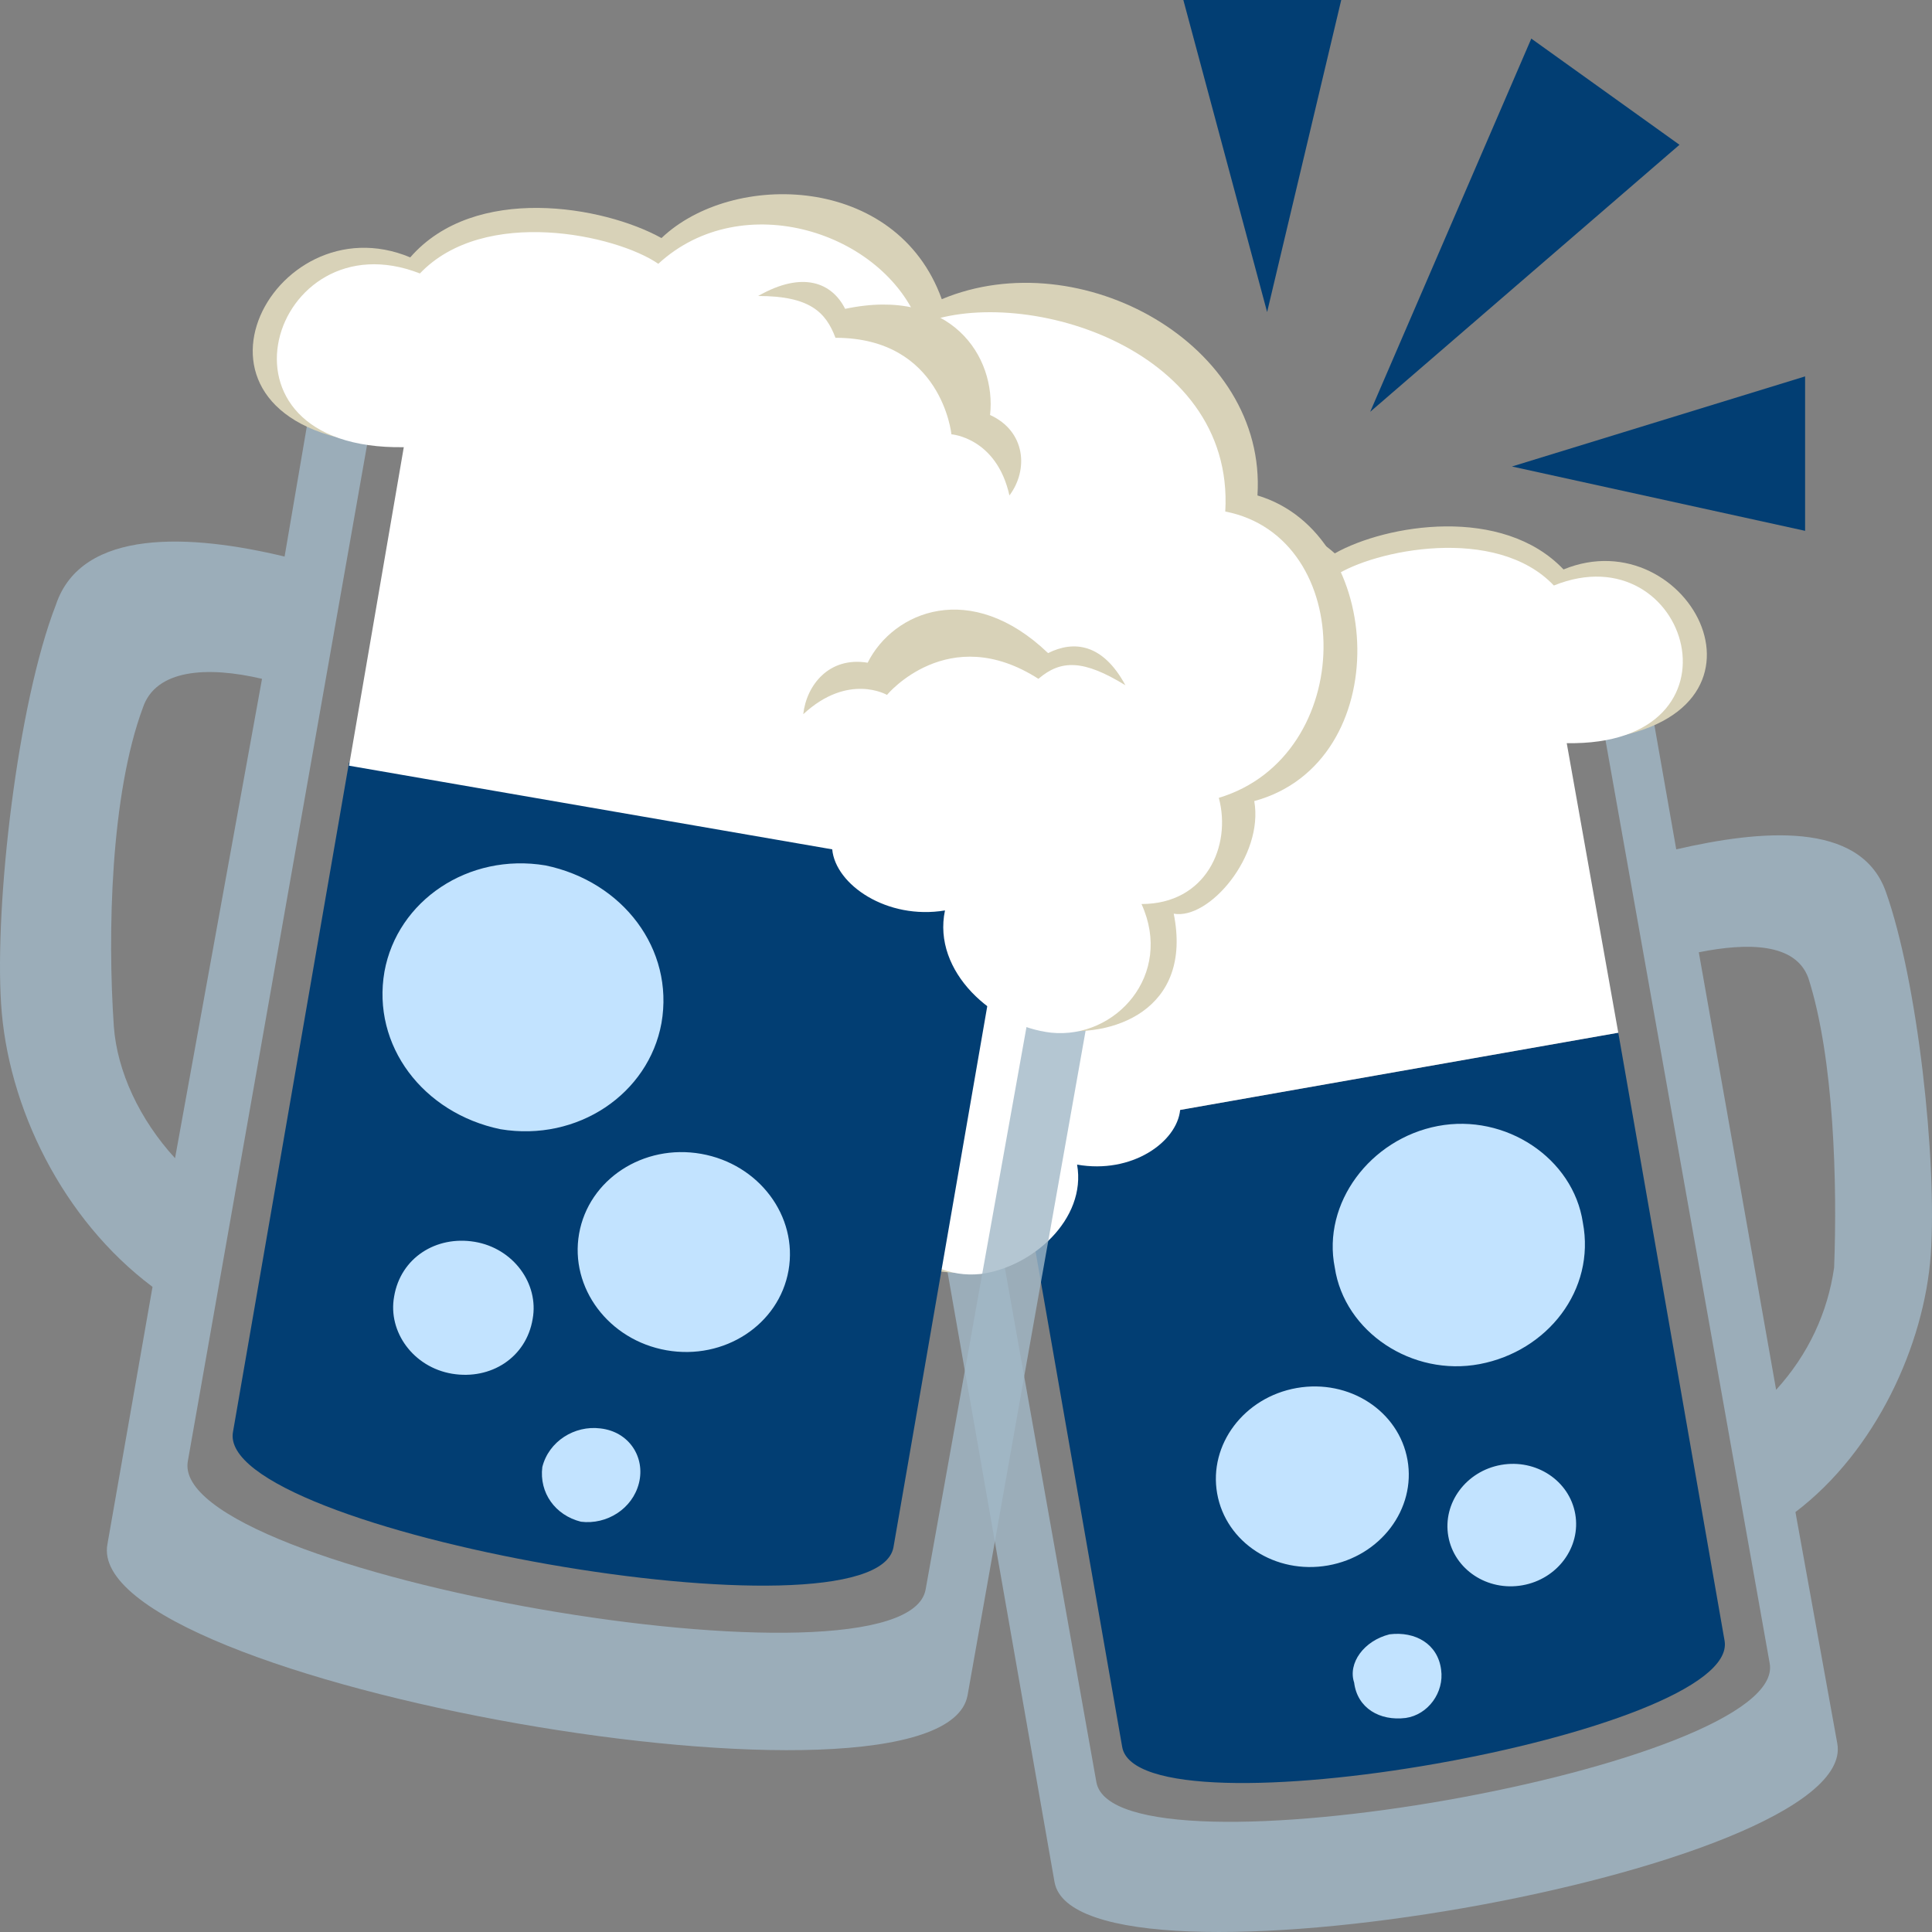<svg width="50" height="50" viewBox="0 0 50 50" fill="none" xmlns="http://www.w3.org/2000/svg">
<rect x="0" y="0" width="50" height="50" fill="#808080" stroke="none"/>
<path opacity="0.8" d="M22.122 19.233L27.291 48.707C27.874 51.954 48.134 48.457 47.55 45.127L46.466 39.132C48.55 37.55 49.801 34.803 49.968 32.471C50.135 30.057 49.634 25.394 48.8 23.063C48.134 21.231 45.549 21.481 43.381 21.981L42.297 15.819L22.122 19.233V19.233ZM45.966 35.968L43.965 24.645C45.215 24.395 46.466 24.395 46.8 25.311C47.467 27.392 47.55 30.64 47.467 32.804C47.3 33.97 46.8 35.052 45.966 35.968V35.968ZM23.872 20.815L41.297 17.734L45.799 43.045C46.299 45.71 28.875 48.79 28.375 46.126L23.872 20.815Z" fill="#A1B8C7"/>
<path d="M41.881 26.726L26.291 29.474L29.042 45.21C29.459 47.624 45.049 44.877 44.632 42.462L41.881 26.726Z" fill="#023E73"/>
<path d="M20.538 20.398C20.288 16.902 24.706 14.404 27.958 15.819C29.042 12.822 32.877 12.822 34.544 14.321C35.878 13.571 38.88 13.072 40.464 14.737C43.715 13.405 46.467 18.567 41.297 19.15C33.794 17.901 25.373 32.888 25.373 32.888C23.956 33.137 22.039 32.471 22.456 30.223C21.622 30.306 20.288 28.891 20.621 27.559C17.203 26.643 17.453 21.314 20.538 20.398" fill="#D8D2B8"/>
<path d="M21.205 20.732C20.955 16.819 26.124 15.403 28.458 16.319C29.292 14.071 32.627 13.072 34.544 14.904C35.545 14.238 38.713 13.571 40.214 15.153C43.715 13.738 45.383 19.316 40.547 19.233L41.881 26.727L30.542 28.725C30.459 29.557 29.292 30.39 27.875 30.14C28.125 31.555 26.707 32.804 25.373 32.971C23.789 33.137 22.539 31.639 23.206 29.89C21.705 29.89 21.038 28.558 21.372 27.392C18.12 26.56 18.12 21.398 21.205 20.732" fill="white"/>
<path d="M37.212 29.141C38.963 28.808 40.714 29.974 40.964 31.639C41.297 33.387 40.047 34.969 38.296 35.302C36.545 35.635 34.794 34.47 34.544 32.804C34.211 31.139 35.461 29.474 37.212 29.141Z" fill="#C2E3FF"/>
<path d="M34.368 40.514C35.729 40.274 36.65 39.052 36.426 37.784C36.202 36.516 34.918 35.682 33.557 35.922C32.197 36.162 31.276 37.384 31.5 38.652C31.724 39.92 33.008 40.753 34.368 40.514Z" fill="#C2E3FF"/>
<path d="M39.399 41.027C40.306 40.868 40.919 40.041 40.767 39.181C40.615 38.32 39.757 37.752 38.85 37.911C37.943 38.071 37.331 38.898 37.482 39.758C37.634 40.619 38.492 41.187 39.399 41.027Z" fill="#C2E3FF"/>
<path d="M35.962 42.296C36.629 42.213 37.212 42.546 37.296 43.212C37.379 43.795 36.962 44.377 36.379 44.461C35.712 44.544 35.128 44.211 35.045 43.545C34.878 43.045 35.295 42.462 35.962 42.296Z" fill="#C2E3FF"/>
<path opacity="0.8" d="M8.532 7.577L7.365 14.404C4.947 13.821 2.113 13.655 1.446 15.653C0.445 18.234 -0.138 23.396 0.028 25.977C0.195 28.641 1.612 31.555 3.947 33.304L2.78 39.965C2.113 43.545 24.373 47.458 25.04 43.878L30.792 11.49L8.532 7.577V7.577ZM2.946 26.56C2.78 24.145 2.863 20.565 3.697 18.317C4.03 17.318 5.364 17.235 6.781 17.568L4.53 29.974C3.613 28.974 3.03 27.726 2.946 26.56ZM23.956 41.13C23.456 44.044 4.28 40.714 4.864 37.8L9.783 9.908L28.958 13.238L23.956 41.13" fill="#A1B8C7"/>
<path d="M9.033 19.733L26.124 22.73L23.122 40.048C22.622 42.629 5.531 39.632 6.031 37.051L9.033 19.733" fill="#023E73"/>
<path d="M32.543 12.822C32.793 8.909 27.958 6.244 24.373 7.743C23.206 4.496 18.954 4.413 17.119 6.161C15.619 5.329 12.284 4.746 10.617 6.661C7.032 5.162 4.03 10.907 9.699 11.49C18.037 10.074 27.207 26.643 27.207 26.643C28.791 26.893 30.876 26.143 30.376 23.646C31.293 23.812 32.71 22.147 32.46 20.732C36.128 19.733 35.878 13.821 32.543 12.822Z" fill="#D8D2B8"/>
<path d="M31.71 13.238C31.96 8.909 26.291 7.327 23.79 8.409C22.872 5.995 19.204 4.829 17.037 6.827C15.953 6.078 12.534 5.329 10.867 7.077C7.032 5.578 5.114 11.656 10.45 11.573L9.033 19.816L21.538 21.981C21.622 22.896 22.956 23.812 24.456 23.562C24.123 25.145 25.707 26.56 27.208 26.726C28.875 26.893 30.376 25.228 29.542 23.396C31.21 23.396 31.877 21.897 31.543 20.648C35.128 19.566 35.128 13.904 31.71 13.238" fill="white"/>
<path d="M25.623 10.74C25.79 9.242 24.623 7.41 21.872 7.993C21.538 7.327 20.788 6.994 19.621 7.66C20.955 7.66 21.371 8.076 21.622 8.742C24.373 8.742 24.623 11.24 24.623 11.24C24.623 11.24 25.79 11.323 26.124 12.822C26.624 12.156 26.541 11.157 25.623 10.74" fill="#D8D2B8"/>
<path d="M27.124 16.902C25.123 14.987 23.122 15.819 22.455 17.151C21.455 16.985 20.871 17.734 20.788 18.484C21.955 17.401 22.955 17.984 22.955 17.984C22.955 17.984 24.539 16.069 26.874 17.568C27.457 17.068 28.041 17.068 29.125 17.734C28.541 16.652 27.791 16.569 27.124 16.902" fill="#D8D2B8"/>
<path d="M14.118 22.397C12.117 22.064 10.283 23.313 9.95 25.144C9.616 27.059 10.95 28.808 12.951 29.224C14.952 29.557 16.786 28.308 17.119 26.477C17.453 24.562 16.119 22.813 14.118 22.397Z" fill="#C2E3FF"/>
<path d="M20.407 32.879C20.654 31.475 19.641 30.124 18.145 29.861C16.648 29.598 15.235 30.523 14.987 31.927C14.74 33.33 15.753 34.682 17.249 34.945C18.746 35.208 20.159 34.283 20.407 32.879Z" fill="#C2E3FF"/>
<path d="M12.284 32.138C11.284 31.972 10.367 32.554 10.2 33.554C10.033 34.469 10.7 35.385 11.7 35.552C12.701 35.718 13.618 35.136 13.785 34.136C13.952 33.221 13.285 32.305 12.284 32.138Z" fill="#C2E3FF"/>
<path d="M15.536 36.967C14.869 36.884 14.202 37.3 14.035 37.967C13.952 38.633 14.368 39.215 15.035 39.382C15.702 39.465 16.369 39.049 16.536 38.383C16.703 37.717 16.286 37.051 15.536 36.967Z" fill="#C2E3FF"/>
<path d="M35.461 10.657L43.465 3.747L39.63 0.999L35.461 10.657Z" fill="#023E73"/>
<path d="M39.129 12.073L46.716 13.738V9.741L39.129 12.073Z" fill="#023E73"/>
<path d="M32.793 8.076L34.711 0H30.625L32.793 8.076Z" fill="#023E73"/>
</svg>
